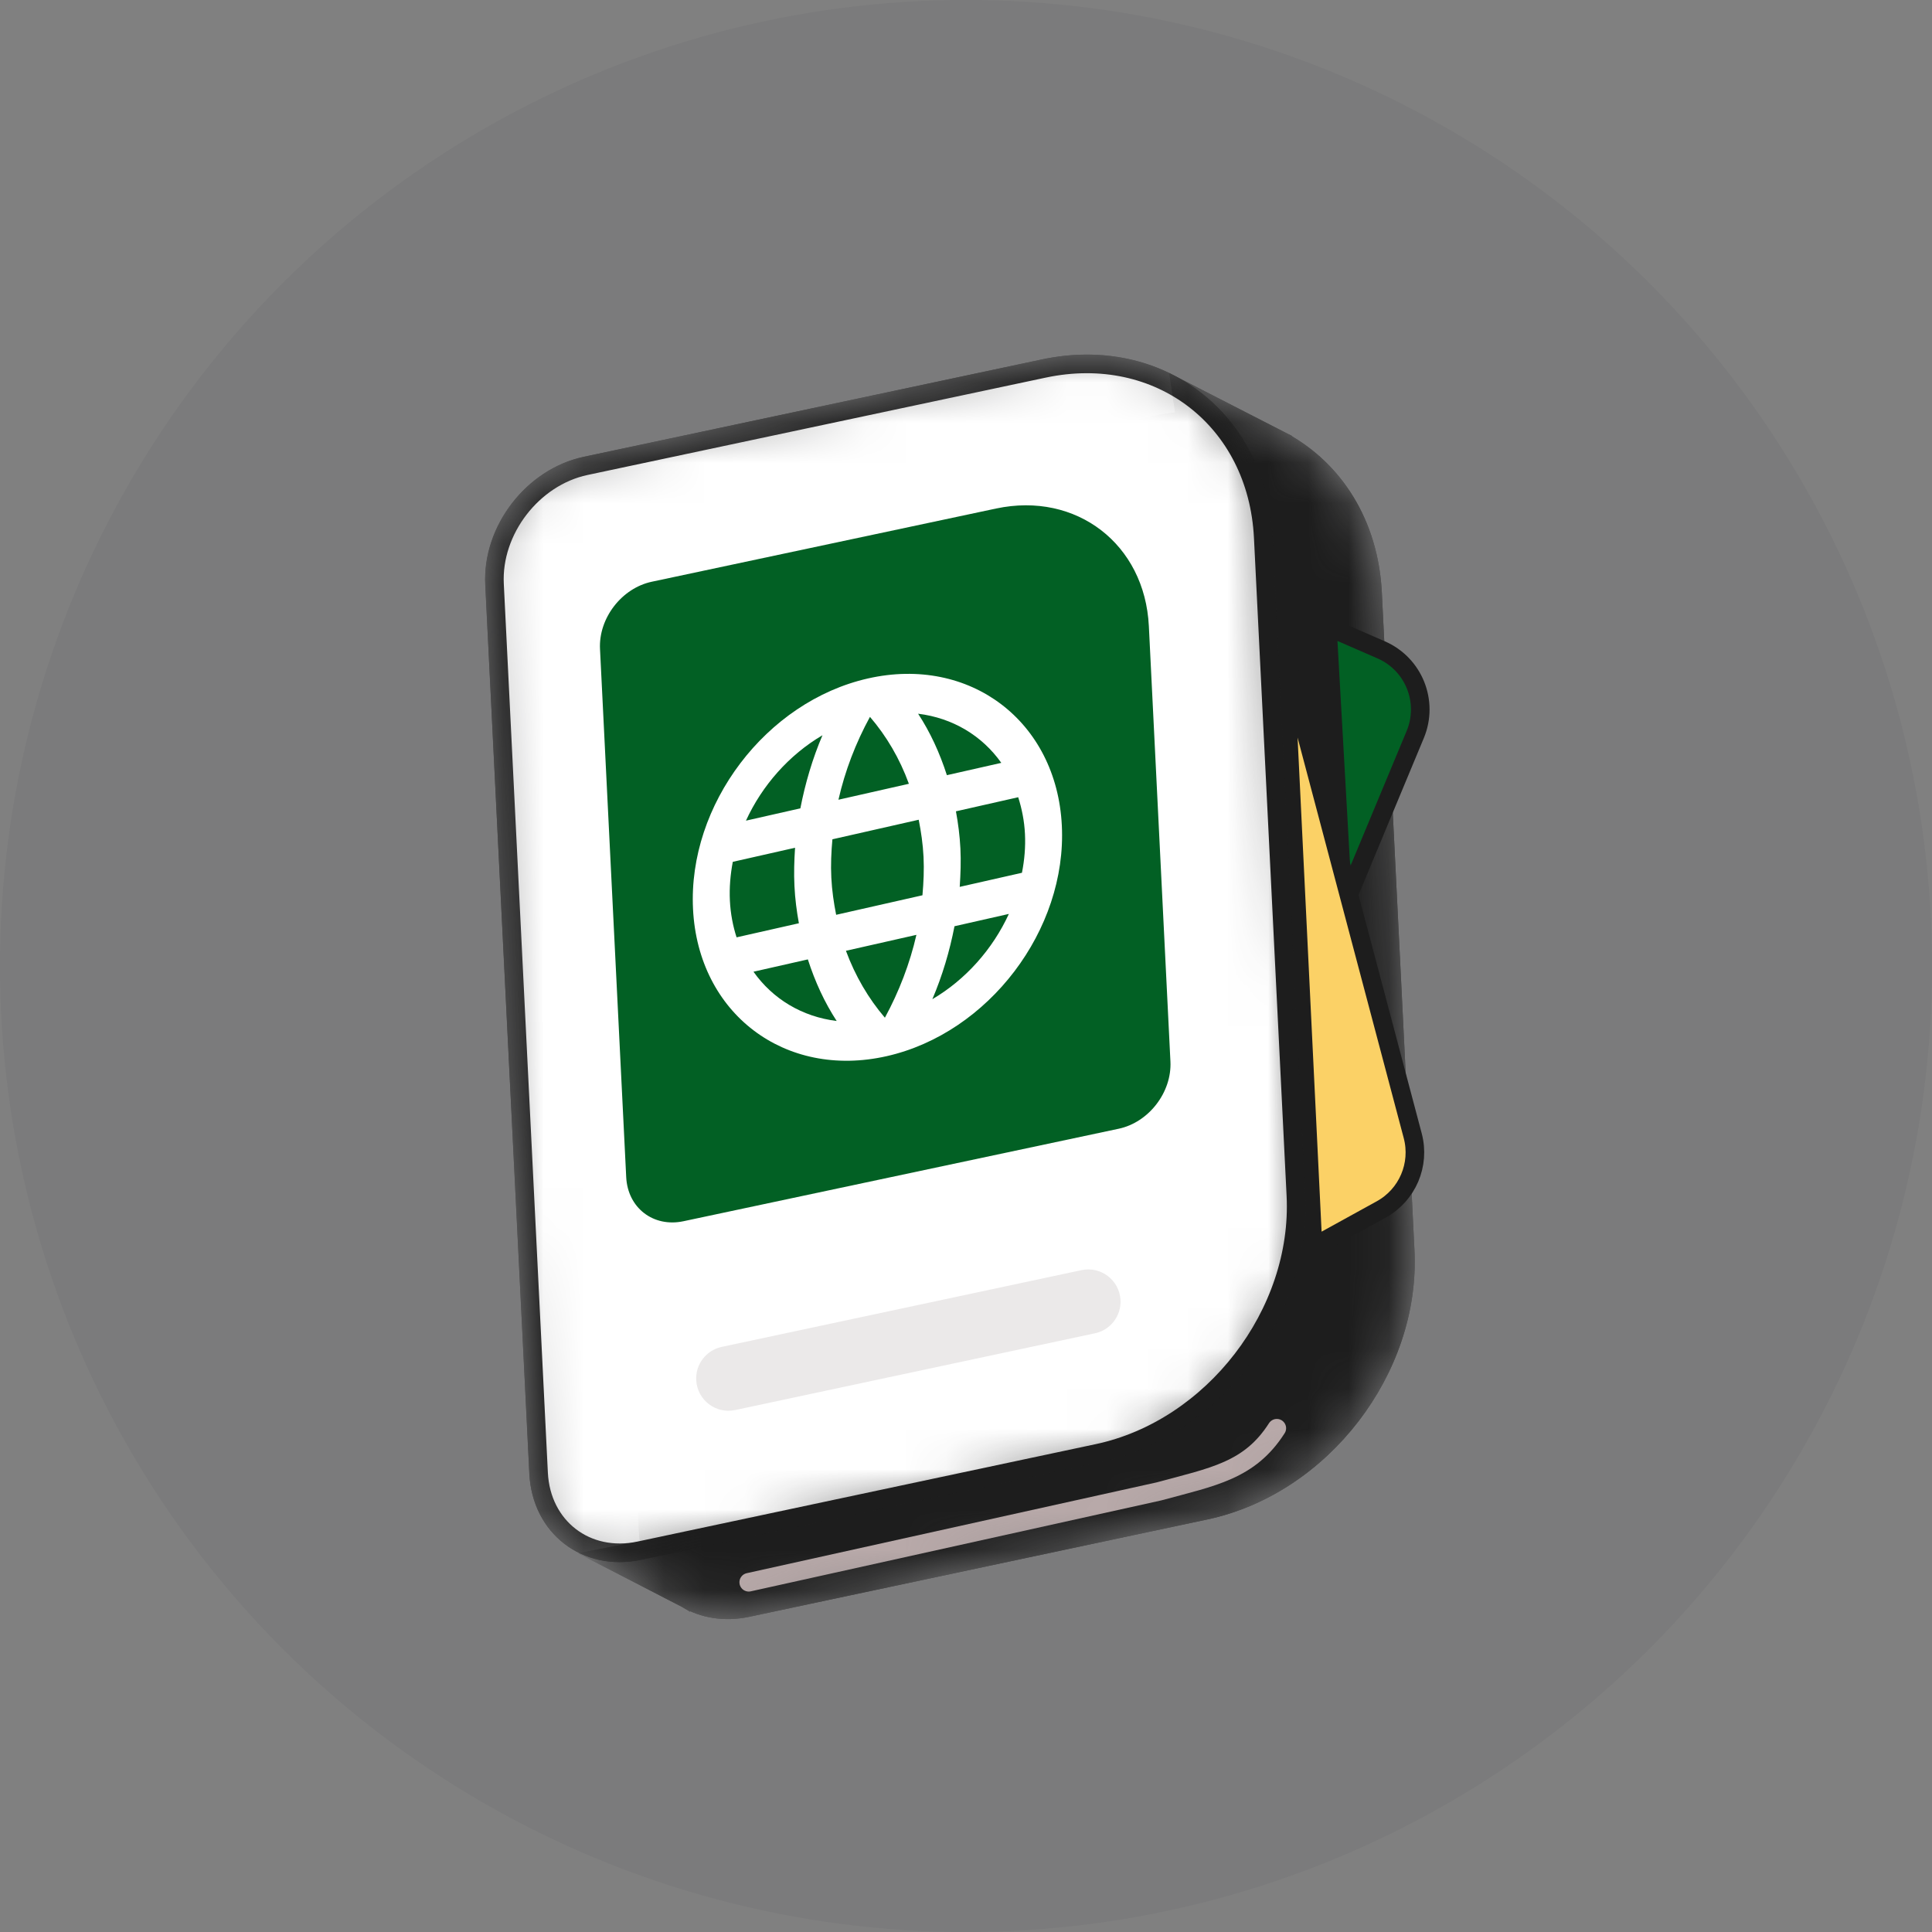 <svg width="48" height="48" viewBox="0 0 48 48" fill="none" xmlns="http://www.w3.org/2000/svg">
<rect x="0" y="0" width="48" height="48" fill="#808080" stroke="none"/>
<ellipse cx="24" cy="24" rx="24" ry="24" fill="#000D1D" fill-opacity="0.04"/>
<mask id="mask0_10071_6457" style="mask-type:alpha" maskUnits="userSpaceOnUse" x="14" y="9" width="22" height="32">
<path d="M31.736 10.905L31.738 10.905C31.762 10.917 31.785 10.93 31.808 10.942L31.81 10.943L31.873 10.975V10.977C33.143 11.672 34.015 13.013 34.101 14.73L34.912 31.077C35.058 34.019 32.832 36.911 29.951 37.524L18.568 39.943C18 40.063 17.477 39.97 17.064 39.726L16.946 39.924L17.064 39.725L17.052 39.719L15.058 38.69L15.941 38.516L16.155 38.474L16.126 38.258C16.117 38.19 16.11 38.12 16.106 38.048L15.011 15.964C14.943 14.606 15.975 13.265 17.305 12.983L28.688 10.564C28.867 10.525 29.045 10.497 29.221 10.478L29.46 10.452L29.425 10.214L29.345 9.679L31.736 10.905Z" fill="black" stroke="black" stroke-width="0.462"/>
</mask>
<g mask="url(#mask0_10071_6457)">
<path d="M31.736 10.905L31.738 10.905C31.762 10.917 31.785 10.93 31.808 10.942L31.81 10.943L31.873 10.975V10.977C33.143 11.672 34.015 13.013 34.101 14.73L34.912 31.077C35.058 34.019 32.832 36.911 29.951 37.524L18.568 39.943C18 40.063 17.477 39.97 17.064 39.726L16.946 39.924L17.064 39.725L17.052 39.719L15.058 38.69L15.941 38.516L16.155 38.474L16.126 38.258C16.117 38.19 16.11 38.12 16.106 38.048L15.011 15.964C14.943 14.606 15.975 13.265 17.305 12.983L28.688 10.564C28.867 10.525 29.045 10.497 29.221 10.478L29.46 10.452L29.425 10.214L29.345 9.679L31.736 10.905Z" fill="#1D1D1D" stroke="#1D1D1D" stroke-width="0.462"/>
<path d="M18.602 39.311L28.791 37.054C30.142 36.688 31.047 36.54 31.722 35.484" stroke="#B8A9A9" stroke-width="0.462" stroke-linecap="round"/>
<path d="M31.736 10.905L31.738 10.905C31.762 10.917 31.785 10.93 31.808 10.942L31.81 10.943L31.873 10.975V10.977C33.143 11.672 34.015 13.013 34.101 14.73L34.912 31.077C35.058 34.019 32.832 36.911 29.951 37.524L18.568 39.943C18 40.063 17.477 39.97 17.064 39.726L16.946 39.924L17.064 39.725L17.052 39.719L15.058 38.69L15.941 38.516L16.155 38.474L16.126 38.258C16.117 38.19 16.11 38.12 16.106 38.048L15.011 15.964C14.943 14.606 15.975 13.265 17.305 12.983L28.688 10.564C28.867 10.525 29.045 10.497 29.221 10.478L29.46 10.452L29.425 10.214L29.345 9.679L31.736 10.905Z" stroke="#1D1D1D" stroke-width="0.462"/>
</g>
<path d="M34.316 16.146C35.124 16.498 35.5 17.433 35.162 18.247L33.371 22.548L32.977 15.563L34.316 16.146Z" fill="#026024" stroke="#1D1D1D" stroke-width="0.462" stroke-linecap="round"/>
<path d="M35.099 28.218C35.289 28.935 34.967 29.689 34.318 30.047L32.622 30.981L31.901 16.152L35.099 28.218Z" fill="#FBD166" stroke="#1D1D1D" stroke-width="0.462" stroke-linecap="round"/>
<mask id="mask1_10071_6457" style="mask-type:alpha" maskUnits="userSpaceOnUse" x="12" y="8" width="21" height="31">
<path d="M14.545 11.512L25.928 9.092C28.829 8.476 31.301 10.377 31.448 13.34L32.259 29.688C32.406 32.651 30.173 35.554 27.271 36.17L15.889 38.59C14.538 38.877 13.388 37.992 13.319 36.613L12.224 14.528C12.155 13.149 13.195 11.799 14.545 11.512Z" fill="white" stroke="black" stroke-width="0.333"/>
</mask>
<g mask="url(#mask1_10071_6457)">
<path d="M14.548 11.575L25.931 9.156C28.798 8.546 31.24 10.426 31.385 13.353L32.196 29.701C32.342 32.629 30.135 35.497 27.268 36.106L15.885 38.526C14.569 38.805 13.448 37.943 13.381 36.599L12.286 14.515C12.219 13.172 13.232 11.855 14.548 11.575Z" fill="white" stroke="#1D1D1D" stroke-width="0.462"/>
<path d="M17.298 34.297C17.273 33.901 17.543 33.546 17.931 33.463L26.87 31.556C27.349 31.454 27.808 31.802 27.838 32.291C27.863 32.688 27.593 33.042 27.205 33.125L18.266 35.032C17.786 35.135 17.328 34.787 17.298 34.297Z" fill="#EBE9E9"/>
<path d="M14.907 16.124C14.869 15.36 15.445 14.612 16.193 14.453L24.748 12.634C26.743 12.21 28.442 13.518 28.543 15.555L29.079 26.372C29.117 27.136 28.542 27.884 27.794 28.043L16.981 30.341C16.233 30.5 15.596 30.01 15.558 29.246L14.907 16.124Z" fill="#026024"/>
<path d="M21.564 16.856C19.033 17.429 17.089 19.992 17.218 22.584C17.346 25.176 19.498 26.813 22.03 26.24C24.561 25.667 26.51 23.103 26.381 20.511C26.253 17.918 24.096 16.283 21.564 16.856ZM24.877 18.953L23.525 19.259C23.347 18.706 23.111 18.191 22.81 17.732C23.668 17.837 24.398 18.276 24.877 18.953ZM21.614 17.81C22.024 18.287 22.353 18.846 22.581 19.473L20.831 19.869C20.993 19.154 21.259 18.46 21.614 17.81ZM18.3 23.288C18.209 23.005 18.15 22.701 18.134 22.377C18.118 22.053 18.146 21.729 18.206 21.412L19.753 21.062C19.732 21.377 19.722 21.695 19.738 22.014C19.753 22.333 19.794 22.639 19.848 22.938L18.3 23.288ZM18.72 24.142L20.071 23.836C20.249 24.389 20.486 24.905 20.787 25.366C19.929 25.261 19.198 24.819 18.72 24.142ZM19.885 20.083L18.533 20.389C18.935 19.513 19.606 18.753 20.434 18.267C20.185 18.852 20.005 19.463 19.885 20.083ZM21.985 25.285C21.577 24.808 21.248 24.248 21.017 23.622L22.768 23.226C22.604 23.942 22.337 24.635 21.985 25.285ZM22.918 22.243L20.774 22.728C20.715 22.431 20.67 22.126 20.654 21.807C20.638 21.488 20.652 21.169 20.681 20.852L22.825 20.366C22.884 20.664 22.929 20.969 22.945 21.288C22.961 21.607 22.946 21.926 22.918 22.243ZM23.164 24.825C23.413 24.24 23.594 23.632 23.714 23.012L25.065 22.706C24.662 23.583 23.99 24.34 23.164 24.825ZM23.844 22.034C23.865 21.718 23.877 21.4 23.861 21.081C23.845 20.762 23.805 20.456 23.75 20.157L25.297 19.807C25.387 20.09 25.449 20.394 25.465 20.718C25.481 21.042 25.453 21.366 25.39 21.684L23.844 22.034Z" fill="white"/>
<path d="M14.545 11.512L25.928 9.092C28.829 8.476 31.301 10.377 31.448 13.34L32.259 29.688C32.406 32.651 30.173 35.554 27.271 36.17L15.889 38.59C14.538 38.877 13.388 37.992 13.319 36.613L12.224 14.528C12.155 13.149 13.195 11.799 14.545 11.512Z" stroke="#1D1D1D" stroke-width="0.333"/>
</g>
</svg>
